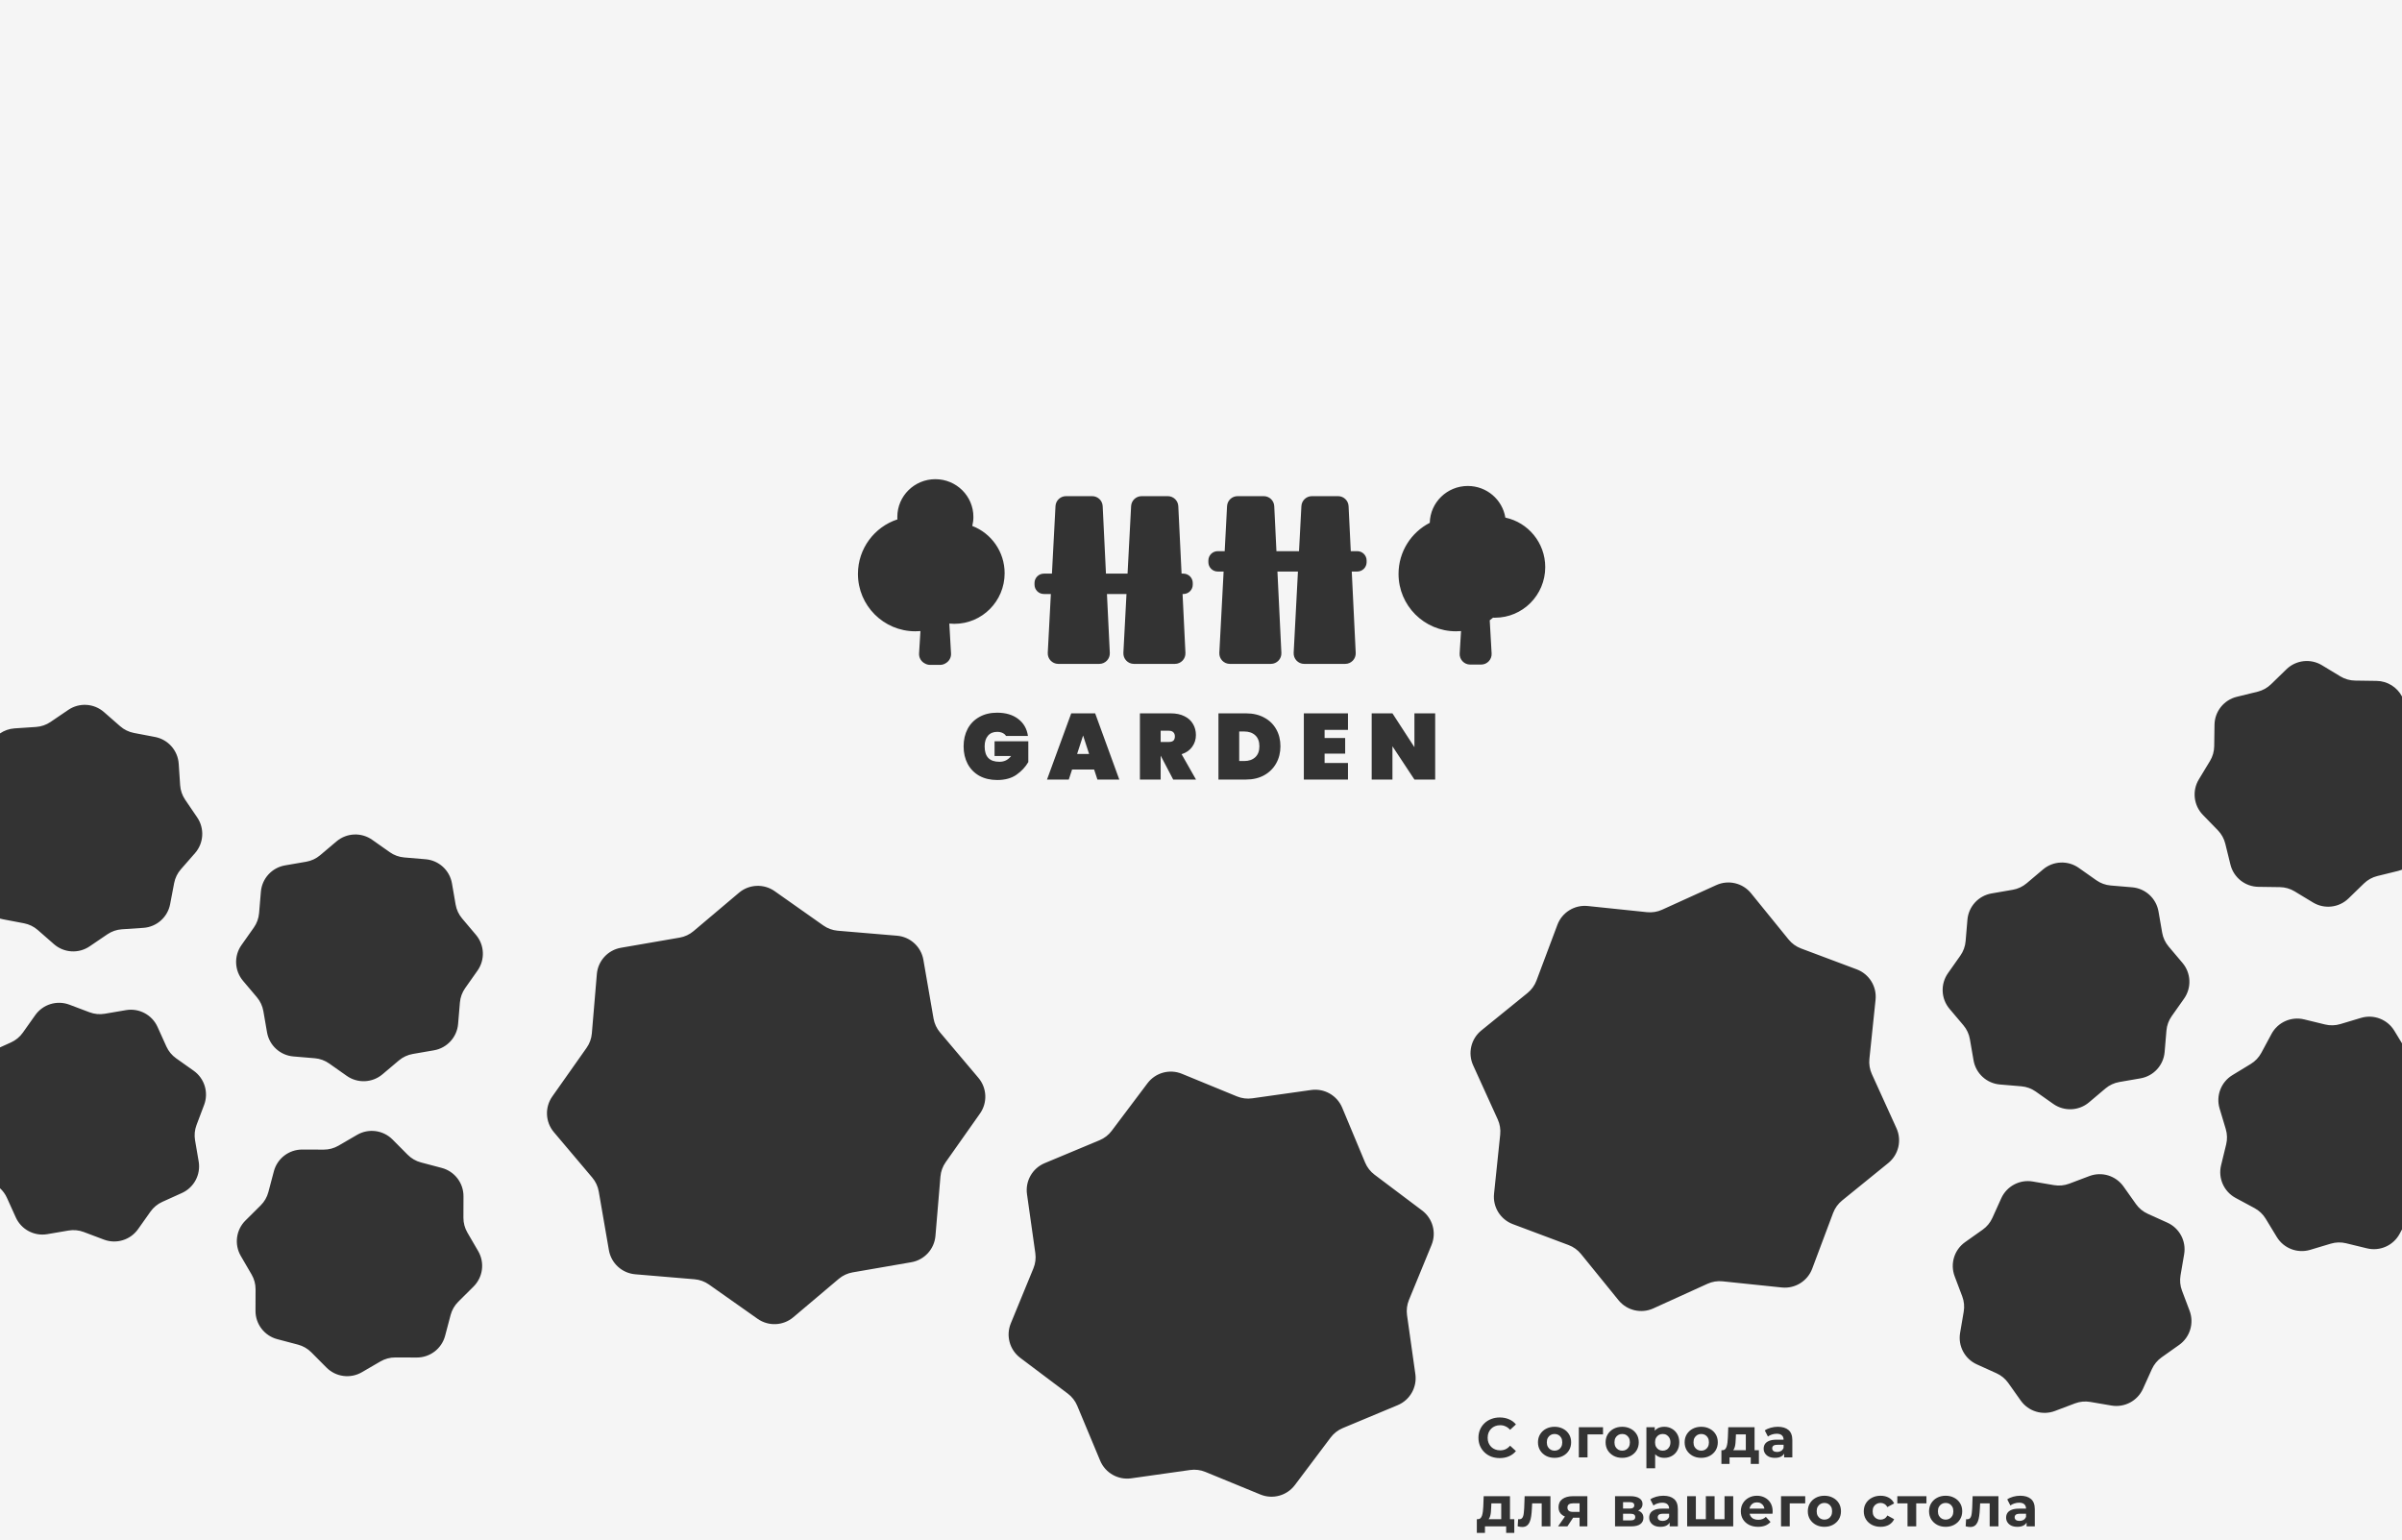 <svg width="2055" height="1318" viewBox="0 0 2055 1318" fill="none" xmlns="http://www.w3.org/2000/svg">
<rect x="0" y="0" width="2055" height="1318" fill="#333333" stroke="none"/>
<path fill-rule="evenodd" clip-rule="evenodd" d="M2055 0H0V627.544C3.603 625.074 7.876 623.53 12.467 623.224L30.828 622C35.262 621.704 39.537 620.232 43.213 617.735L58.435 607.396C67.845 601.003 80.385 601.77 88.945 609.262L102.794 621.379C106.138 624.306 110.202 626.288 114.567 627.121L132.642 630.574C143.816 632.708 152.14 642.117 152.896 653.467L154.12 671.828C154.416 676.262 155.888 680.537 158.384 684.213L168.724 699.435C175.116 708.845 174.349 721.384 166.858 729.945L154.74 743.794C151.814 747.138 149.832 751.202 148.998 755.567L145.546 773.642C143.412 784.816 134.003 793.14 122.653 793.896L104.292 795.12C99.858 795.415 95.583 796.888 91.907 799.384L76.685 809.724C67.275 816.116 54.735 815.349 46.174 807.858L32.326 795.74C28.982 792.814 24.918 790.832 20.553 789.998L2.478 786.546C1.635 786.385 0.808 786.183 0 785.941V896.172L9.414 891.919C13.464 890.089 16.953 887.213 19.521 883.587L30.158 868.571C36.734 859.288 48.748 855.616 59.39 859.634L76.605 866.135C80.762 867.705 85.263 868.138 89.643 867.39L107.783 864.294C118.996 862.38 130.088 868.277 134.772 878.644L142.348 895.414C144.178 899.464 147.054 902.952 150.68 905.521L165.696 916.158C174.979 922.734 178.652 934.747 174.633 945.39L168.132 962.605C166.562 966.762 166.129 971.263 166.877 975.643L169.973 993.783C171.887 1005 165.99 1016.09 155.623 1020.77L138.853 1028.35C134.803 1030.18 131.315 1033.05 128.746 1036.68L118.109 1051.7C111.533 1060.98 99.52 1064.65 88.877 1060.63L71.662 1054.13C67.505 1052.56 63.004 1052.13 58.624 1052.88L40.485 1055.97C29.271 1057.89 18.179 1051.99 13.495 1041.62L5.919 1024.85C4.516 1021.75 2.499 1018.97 0 1016.69V1318H2055V1051.93L2052.98 1055.69C2047.58 1065.71 2036.1 1070.81 2025.05 1068.12L2007.17 1063.77C2002.85 1062.72 1998.33 1062.84 1994.08 1064.11L1976.45 1069.4C1965.55 1072.66 1953.83 1068.16 1947.91 1058.44L1938.35 1042.72C1936.04 1038.92 1932.76 1035.81 1928.85 1033.7L1912.65 1024.98C1902.63 1019.58 1897.52 1008.1 1900.22 997.051L1904.57 979.172C1905.62 974.854 1905.5 970.335 1904.23 966.078L1898.94 948.451C1895.68 937.555 1900.18 925.826 1909.9 919.914L1925.62 910.351C1929.42 908.041 1932.53 904.761 1934.64 900.849L1943.36 884.649C1948.76 874.634 1960.24 869.524 1971.29 872.216L1989.17 876.57C1993.48 877.622 1998 877.503 2002.26 876.227L2019.89 870.943C2030.78 867.677 2042.51 872.179 2048.42 881.898L2055 892.707V744.133C2053.96 744.545 2052.88 744.89 2051.76 745.164L2033.9 749.557C2029.58 750.618 2025.63 752.81 2022.44 755.908L2009.24 768.734C2001.09 776.663 1988.6 778.085 1978.87 772.194L1963.13 762.665C1959.33 760.364 1954.98 759.118 1950.54 759.055L1932.14 758.794C1920.77 758.632 1910.93 750.812 1908.22 739.765L1903.82 721.895C1902.76 717.58 1900.57 713.626 1897.47 710.439L1884.65 697.244C1876.72 689.087 1875.3 676.605 1881.19 666.873L1890.72 651.131C1893.02 647.329 1894.26 642.983 1894.33 638.54L1894.59 620.14C1894.75 608.765 1902.57 598.934 1913.62 596.218L1931.49 591.824C1935.8 590.763 1939.76 588.571 1942.94 585.474L1956.14 572.648C1964.29 564.719 1976.78 563.297 1986.51 569.188L2002.25 578.717C2006.05 581.018 2010.4 582.264 2014.84 582.327L2033.24 582.588C2042.54 582.72 2050.81 587.971 2055 595.918V0ZM857.76 627.16C859.04 627.747 860.027 628.6 860.72 629.72H879.44C878.587 623.587 875.813 618.733 871.12 615.16C866.48 611.587 860.453 609.8 853.04 609.8C847.227 609.8 842.16 611.027 837.84 613.48C833.52 615.88 830.187 619.267 827.84 623.64C825.547 628.013 824.4 633 824.4 638.6C824.4 644.2 825.547 649.187 827.84 653.56C830.187 657.933 833.52 661.347 837.84 663.8C842.213 666.2 847.333 667.4 853.2 667.4C859.813 667.4 865.28 665.907 869.6 662.92C873.92 659.88 877.307 656.253 879.76 652.04V634.28H850.88V646.84H865.04C862.533 650.147 859.227 651.8 855.12 651.8C850.8 651.8 847.6 650.707 845.52 648.52C843.44 646.333 842.4 643.027 842.4 638.6C842.4 634.76 843.333 631.747 845.2 629.56C847.067 627.32 849.707 626.2 853.12 626.2C854.933 626.2 856.48 626.52 857.76 627.16ZM914.396 667L917.196 658.44H936.076L938.876 667H957.596L936.956 610.36H916.476L895.756 667H914.396ZM926.636 629.32L931.756 645.08H921.516L926.636 629.32ZM993.071 646.68L1003.71 667H1023.23L1010.91 645.32C1014.86 644.04 1017.87 641.933 1019.95 639C1022.08 636.067 1023.15 632.707 1023.15 628.92C1023.15 625.4 1022.32 622.253 1020.67 619.48C1019.07 616.653 1016.64 614.44 1013.39 612.84C1010.14 611.187 1006.22 610.36 1001.63 610.36H975.231V667H992.991V646.68H993.071ZM1000.03 634.84H992.991V625.24H1000.03C1001.68 625.24 1002.94 625.667 1003.79 626.52C1004.7 627.373 1005.15 628.547 1005.15 630.04C1005.15 631.693 1004.72 632.92 1003.87 633.72C1003.02 634.467 1001.74 634.84 1000.03 634.84ZM1081.55 613.96C1077.12 611.56 1071.94 610.36 1066.03 610.36H1042.43V667H1066.03C1071.94 667 1077.12 665.773 1081.55 663.32C1086.03 660.813 1089.46 657.4 1091.86 653.08C1094.27 648.76 1095.46 643.907 1095.46 638.52C1095.46 633.08 1094.27 628.227 1091.86 623.96C1089.46 619.693 1086.03 616.36 1081.55 613.96ZM1073.94 647.88C1071.6 650.067 1068.43 651.16 1064.43 651.16H1060.19V625.88H1064.43C1068.43 625.88 1071.6 626.973 1073.94 629.16C1076.29 631.347 1077.46 634.467 1077.46 638.52C1077.46 642.573 1076.29 645.693 1073.94 647.88ZM1133.24 631.48V624.52H1153.24V610.36H1115.48V667H1153.24V652.84H1133.24V644.84H1150.84V631.48H1133.24ZM1210.09 667H1227.85V610.36H1210.09V639.32L1191.29 610.36H1173.53V667H1191.29V638.52L1210.09 667ZM786.301 559.066C786.071 562.789 788.133 566.097 791.238 567.663C792.568 568.445 794.121 568.896 795.79 568.896H804.226C806.117 568.896 807.86 568.316 809.299 567.332C812.055 565.668 813.837 562.572 813.64 559.109L812.184 533.543C813.605 533.686 815.047 533.759 816.506 533.759C840.252 533.759 859.502 514.379 859.502 490.472C859.502 471.999 848.007 456.228 831.825 450.014C832.446 447.526 832.775 444.925 832.775 442.247C832.775 424.438 818.207 410 800.237 410C782.267 410 767.7 424.438 767.7 442.247C767.7 442.969 767.724 443.686 767.771 444.396C748.161 450.834 734 469.29 734 491.053C734 518.169 755.981 540.15 783.097 540.15C784.574 540.15 786.036 540.085 787.48 539.957L786.301 559.066ZM1245.6 540.15C1247.07 540.15 1248.53 540.085 1249.98 539.957L1248.8 559.066C1248.48 564.245 1252.59 568.621 1257.78 568.621H1267.15C1272.32 568.621 1276.43 564.272 1276.14 559.109L1274.52 530.728C1275.49 530.019 1276.44 529.275 1277.35 528.498C1277.65 528.51 1277.94 528.518 1278.24 528.523C1278.49 528.527 1278.75 528.53 1279 528.53C1302.75 528.53 1322 509.15 1322 485.243C1322 464.401 1307.37 447 1287.88 442.881C1285.39 427.532 1271.96 415.81 1255.76 415.81C1238.04 415.81 1223.62 429.858 1223.23 447.333C1207.36 455.467 1196.5 471.992 1196.5 491.053C1196.5 518.169 1218.48 540.15 1245.6 540.15ZM967.705 433.053C967.957 428.273 971.906 424.526 976.693 424.526H999.09C1003.89 424.526 1007.85 428.294 1008.08 433.089L1010.88 490.813H1012.45C1016.86 490.813 1020.45 494.394 1020.45 498.813V500.244C1020.45 504.662 1016.86 508.244 1012.45 508.244H1011.73L1014.18 558.603C1014.43 563.739 1010.33 568.04 1005.19 568.04H970.087C964.93 568.04 960.828 563.716 961.099 558.567L963.748 508.244H947.037L949.483 558.603C949.733 563.739 945.636 568.04 940.494 568.04H905.392C900.236 568.04 896.134 563.716 896.405 558.567L899.053 508.244H893.067C888.649 508.244 885.067 504.662 885.067 500.244V498.813C885.067 494.394 888.649 490.813 893.067 490.813H899.971L903.011 433.053C903.262 428.273 907.211 424.526 911.998 424.526H934.396C939.197 424.526 943.152 428.294 943.385 433.089L946.19 490.813H964.665L967.705 433.053ZM1122.38 424.526C1117.59 424.526 1113.64 428.273 1113.39 433.053L1111.36 471.589H1092.04L1090.17 433.089C1089.94 428.294 1085.98 424.526 1081.18 424.526H1058.78C1053.99 424.526 1050.05 428.273 1049.79 433.053L1047.77 471.589H1041.81C1037.39 471.589 1033.81 475.171 1033.81 479.589V481.02C1033.81 485.438 1037.39 489.02 1041.81 489.02H1046.85L1043.19 558.567C1042.92 563.716 1047.02 568.04 1052.18 568.04H1087.28C1092.42 568.04 1096.52 563.739 1096.27 558.603L1092.89 489.02H1110.44L1106.78 558.567C1106.51 563.716 1110.61 568.04 1115.77 568.04H1150.87C1156.02 568.04 1160.11 563.739 1159.86 558.603L1156.48 489.02H1161.19C1165.61 489.02 1169.19 485.438 1169.19 481.02V479.589C1169.19 475.171 1165.61 471.589 1161.19 471.589H1155.64L1153.76 433.089C1153.53 428.294 1149.58 424.526 1144.78 424.526H1122.38ZM1824.13 759.198C1835.47 760.153 1844.73 768.64 1846.67 779.849L1849.81 797.982C1850.56 802.36 1852.47 806.458 1855.34 809.853L1867.22 823.911C1874.56 832.601 1875.1 845.152 1868.55 854.449L1857.95 869.488C1855.39 873.12 1853.84 877.369 1853.47 881.797L1851.92 900.133C1850.97 911.469 1842.48 920.731 1831.27 922.67L1813.14 925.806C1808.76 926.564 1804.66 928.475 1801.27 931.342L1787.21 943.216C1778.52 950.557 1765.97 951.105 1756.67 944.55L1741.63 933.946C1738 931.385 1733.75 929.839 1729.32 929.466L1710.99 927.922C1699.65 926.967 1690.39 918.48 1688.45 907.271L1685.31 889.138C1684.56 884.76 1682.65 880.662 1679.78 877.267L1667.9 863.209C1660.56 854.519 1660.02 841.968 1666.57 832.671L1677.17 817.632C1679.73 814 1681.28 809.751 1681.65 805.323L1683.2 786.986C1684.15 775.651 1692.64 766.389 1703.85 764.45L1721.98 761.314C1726.36 760.556 1730.46 758.645 1733.85 755.778L1747.91 743.904C1756.6 736.563 1769.15 736.015 1778.45 742.57L1793.49 753.174C1797.12 755.735 1801.37 757.281 1805.8 757.654L1824.13 759.198ZM1868.62 1073.13C1870.53 1061.91 1864.63 1050.82 1854.27 1046.14L1837.5 1038.56C1833.45 1036.73 1829.96 1033.86 1827.39 1030.23L1816.75 1015.21C1810.18 1005.93 1798.16 1002.26 1787.52 1006.28L1770.3 1012.78C1766.15 1014.35 1761.65 1014.78 1757.27 1014.03L1739.13 1010.94C1727.91 1009.02 1716.82 1014.92 1712.14 1025.29L1704.56 1042.06C1702.73 1046.11 1699.86 1049.6 1696.23 1052.16L1681.21 1062.8C1671.93 1069.38 1668.26 1081.39 1672.28 1092.03L1678.78 1109.25C1680.35 1113.4 1680.78 1117.91 1680.03 1122.29L1676.94 1140.43C1675.02 1151.64 1680.92 1162.73 1691.29 1167.41L1708.06 1174.99C1712.11 1176.82 1715.6 1179.7 1718.16 1183.32L1728.8 1198.34C1735.38 1207.62 1747.39 1211.29 1758.03 1207.28L1775.25 1200.77C1779.4 1199.2 1783.91 1198.77 1788.29 1199.52L1806.43 1202.62C1817.64 1204.53 1828.73 1198.63 1833.41 1188.27L1840.99 1171.5C1842.82 1167.45 1845.7 1163.96 1849.32 1161.39L1864.34 1150.75C1873.62 1144.18 1877.29 1132.16 1873.28 1121.52L1866.77 1104.3C1865.2 1100.15 1864.77 1095.65 1865.52 1091.27L1868.62 1073.13ZM789.997 821.271C788.058 810.062 778.796 801.575 767.46 800.62L716.709 796.347C712.281 795.974 708.032 794.428 704.4 791.867L662.775 762.518C653.478 755.963 640.927 756.511 632.237 763.851L593.328 796.716C589.934 799.584 585.836 801.495 581.457 802.252L531.271 810.932C520.062 812.871 511.575 822.133 510.62 833.469L506.347 884.221C505.974 888.649 504.428 892.897 501.867 896.529L472.518 938.154C465.963 947.451 466.511 960.002 473.851 968.692L506.716 1007.6C509.584 1011 511.495 1015.09 512.252 1019.47L520.932 1069.66C522.871 1080.87 532.133 1089.35 543.469 1090.31L594.221 1094.58C598.649 1094.96 602.897 1096.5 606.529 1099.06L648.154 1128.41C657.451 1134.97 670.002 1134.42 678.692 1127.08L717.601 1094.21C720.996 1091.35 725.093 1089.43 729.472 1088.68L779.658 1080C790.868 1078.06 799.355 1068.8 800.309 1057.46L804.582 1006.71C804.955 1002.28 806.502 998.032 809.062 994.4L838.411 952.775C844.967 943.478 844.419 930.927 837.078 922.237L804.213 883.329C801.345 879.934 799.435 875.836 798.677 871.457L789.997 821.271ZM1216.66 1035.72C1225.75 1042.56 1229.07 1054.67 1224.75 1065.19L1205.4 1112.3C1203.71 1116.41 1203.15 1120.9 1203.77 1125.3L1210.89 1175.73C1212.48 1186.99 1206.27 1197.91 1195.77 1202.3L1148.77 1221.92C1144.67 1223.64 1141.1 1226.41 1138.43 1229.96L1107.81 1270.66C1100.97 1279.75 1088.86 1283.07 1078.33 1278.75L1031.22 1259.4C1027.11 1257.71 1022.63 1257.15 1018.23 1257.77L967.795 1264.89C956.531 1266.48 945.613 1260.27 941.229 1249.77L921.602 1202.77C919.89 1198.67 917.115 1195.1 913.564 1192.43L872.867 1161.81C863.777 1154.97 860.451 1142.86 864.774 1132.33L884.128 1085.22C885.816 1081.11 886.379 1076.63 885.757 1072.23L878.633 1021.8C877.042 1010.53 883.256 999.613 893.753 995.229L940.751 975.602C944.851 973.89 948.421 971.115 951.093 967.564L981.716 926.867C988.555 917.777 1000.67 914.451 1011.19 918.774L1058.3 938.128C1062.41 939.816 1066.9 940.379 1071.3 939.757L1121.73 932.633C1132.99 931.042 1143.91 937.256 1148.3 947.753L1167.92 994.751C1169.64 998.851 1172.41 1002.42 1175.96 1005.09L1216.66 1035.72ZM1588.52 829.412C1599.17 833.408 1605.78 844.091 1604.61 855.406L1599.34 906.063C1598.88 910.483 1599.6 914.946 1601.44 918.992L1622.51 965.362C1627.21 975.719 1624.33 987.947 1615.5 995.115L1575.95 1027.21C1572.5 1030.01 1569.86 1033.68 1568.3 1037.84L1550.41 1085.52C1546.41 1096.17 1535.73 1102.78 1524.41 1101.61L1473.75 1096.34C1469.33 1095.88 1464.87 1096.6 1460.83 1098.44L1414.46 1119.51C1404.1 1124.21 1391.87 1121.33 1384.7 1112.5L1352.61 1072.95C1349.81 1069.5 1346.14 1066.86 1341.98 1065.3L1294.3 1047.41C1283.64 1043.41 1277.03 1032.73 1278.21 1021.41L1283.48 970.755C1283.94 966.335 1283.22 961.872 1281.38 957.826L1260.31 911.456C1255.61 901.099 1258.49 888.871 1267.32 881.703L1306.87 849.61C1310.32 846.81 1312.96 843.141 1314.52 838.98L1332.41 791.295C1336.41 780.644 1347.09 774.034 1358.41 775.212L1409.06 780.483C1413.48 780.943 1417.95 780.216 1421.99 778.378L1468.36 757.311C1478.72 752.605 1490.95 755.486 1498.11 764.319L1530.21 803.866C1533.01 807.317 1536.68 809.959 1540.84 811.52L1588.52 829.412ZM396.531 1023.55C396.569 1012.18 388.921 1002.21 377.923 999.304L360.133 994.599C355.837 993.463 351.921 991.202 348.79 988.05L335.82 974.995C327.802 966.925 315.347 965.285 305.514 971.005L289.608 980.258C285.767 982.493 281.4 983.663 276.956 983.648L258.554 983.588C247.179 983.551 237.212 991.199 234.304 1002.2L229.599 1019.99C228.463 1024.28 226.202 1028.2 223.05 1031.33L209.995 1044.3C201.925 1052.32 200.285 1064.77 206.005 1074.61L215.258 1090.51C217.493 1094.35 218.663 1098.72 218.648 1103.16L218.588 1121.57C218.551 1132.94 226.199 1142.91 237.197 1145.82L254.987 1150.52C259.283 1151.66 263.198 1153.92 266.33 1157.07L279.3 1170.12C287.317 1178.19 299.772 1179.83 309.606 1174.11L325.512 1164.86C329.353 1162.63 333.72 1161.46 338.164 1161.47L356.566 1161.53C367.941 1161.57 377.908 1153.92 380.816 1142.92L385.521 1125.13C386.657 1120.84 388.918 1116.92 392.07 1113.79L405.125 1100.82C413.195 1092.8 414.834 1080.35 409.114 1070.51L399.862 1054.61C397.627 1050.77 396.457 1046.4 396.471 1041.96L396.531 1023.55ZM364.133 735.198C375.469 736.153 384.731 744.64 386.67 755.849L389.806 773.982C390.564 778.36 392.475 782.458 395.342 785.853L407.216 799.911C414.557 808.601 415.105 821.152 408.55 830.449L397.946 845.488C395.385 849.12 393.839 853.369 393.466 857.797L391.922 876.133C390.967 887.469 382.48 896.731 371.271 898.67L353.138 901.806C348.76 902.564 344.662 904.475 341.267 907.342L327.209 919.216C318.519 926.557 305.968 927.105 296.671 920.55L281.632 909.946C278 907.385 273.751 905.839 269.323 905.466L250.986 903.922C239.651 902.967 230.389 894.48 228.45 883.271L225.314 865.138C224.556 860.76 222.645 856.662 219.778 853.267L207.904 839.209C200.563 830.519 200.015 817.968 206.57 808.671L217.174 793.632C219.735 790 221.281 785.751 221.654 781.323L223.198 762.986C224.153 751.651 232.64 742.389 243.849 740.45L261.982 737.314C266.36 736.556 270.458 734.645 273.853 731.778L287.911 719.904C296.601 712.563 309.152 712.015 318.449 718.57L333.488 729.174C337.12 731.735 341.369 733.281 345.797 733.654L364.133 735.198ZM1275.82 1246.33C1278.06 1247.16 1280.47 1247.58 1283.06 1247.58C1286.01 1247.58 1288.65 1247.06 1290.98 1246.04C1293.35 1245.02 1295.34 1243.53 1296.94 1241.58L1291.94 1236.97C1290.79 1238.31 1289.51 1239.32 1288.1 1239.99C1286.7 1240.63 1285.16 1240.95 1283.5 1240.95C1281.93 1240.95 1280.49 1240.7 1279.18 1240.18C1277.86 1239.67 1276.73 1238.94 1275.77 1237.98C1274.81 1237.02 1274.06 1235.88 1273.51 1234.57C1273 1233.26 1272.74 1231.8 1272.74 1230.2C1272.74 1228.6 1273 1227.14 1273.51 1225.83C1274.06 1224.52 1274.81 1223.38 1275.77 1222.42C1276.73 1221.46 1277.86 1220.73 1279.18 1220.22C1280.49 1219.7 1281.93 1219.45 1283.5 1219.45C1285.16 1219.45 1286.7 1219.78 1288.1 1220.46C1289.51 1221.1 1290.79 1222.07 1291.94 1223.38L1296.94 1218.78C1295.34 1216.82 1293.35 1215.35 1290.98 1214.36C1288.65 1213.34 1286.02 1212.82 1283.11 1212.82C1280.49 1212.82 1278.07 1213.26 1275.86 1214.12C1273.66 1214.95 1271.72 1216.15 1270.06 1217.72C1268.42 1219.29 1267.14 1221.13 1266.22 1223.24C1265.32 1225.35 1264.87 1227.67 1264.87 1230.2C1264.87 1232.73 1265.32 1235.05 1266.22 1237.16C1267.14 1239.27 1268.42 1241.11 1270.06 1242.68C1271.69 1244.25 1273.61 1245.46 1275.82 1246.33ZM1322.65 1245.66C1324.8 1246.81 1327.25 1247.38 1330 1247.38C1332.72 1247.38 1335.15 1246.81 1337.29 1245.66C1339.44 1244.5 1341.12 1242.94 1342.33 1240.95C1343.55 1238.94 1344.16 1236.65 1344.16 1234.09C1344.16 1231.46 1343.55 1229.16 1342.33 1227.18C1341.12 1225.19 1339.44 1223.64 1337.29 1222.52C1335.15 1221.37 1332.72 1220.79 1330 1220.79C1327.25 1220.79 1324.8 1221.37 1322.65 1222.52C1320.54 1223.64 1318.86 1225.21 1317.61 1227.22C1316.4 1229.21 1315.79 1231.5 1315.79 1234.09C1315.79 1236.65 1316.4 1238.94 1317.61 1240.95C1318.86 1242.94 1320.54 1244.5 1322.65 1245.66ZM1333.36 1240.38C1332.37 1240.95 1331.25 1241.24 1330 1241.24C1328.75 1241.24 1327.63 1240.95 1326.64 1240.38C1325.65 1239.8 1324.85 1238.98 1324.24 1237.93C1323.66 1236.84 1323.37 1235.56 1323.37 1234.09C1323.37 1232.58 1323.66 1231.3 1324.24 1230.25C1324.85 1229.19 1325.65 1228.38 1326.64 1227.8C1327.63 1227.22 1328.75 1226.94 1330 1226.94C1331.25 1226.94 1332.37 1227.22 1333.36 1227.8C1334.35 1228.38 1335.13 1229.19 1335.71 1230.25C1336.29 1231.3 1336.57 1232.58 1336.57 1234.09C1336.57 1235.56 1336.29 1236.84 1335.71 1237.93C1335.13 1238.98 1334.35 1239.8 1333.36 1240.38ZM1371.44 1221.18H1350.75V1247H1358.19V1227.32H1371.44V1221.18ZM1380.52 1245.66C1382.66 1246.81 1385.11 1247.38 1387.86 1247.38C1390.58 1247.38 1393.01 1246.81 1395.16 1245.66C1397.3 1244.5 1398.98 1242.94 1400.2 1240.95C1401.41 1238.94 1402.02 1236.65 1402.02 1234.09C1402.02 1231.46 1401.41 1229.16 1400.2 1227.18C1398.98 1225.19 1397.3 1223.64 1395.16 1222.52C1393.01 1221.37 1390.58 1220.79 1387.86 1220.79C1385.11 1220.79 1382.66 1221.37 1380.52 1222.52C1378.41 1223.64 1376.73 1225.21 1375.48 1227.22C1374.26 1229.21 1373.65 1231.5 1373.65 1234.09C1373.65 1236.65 1374.26 1238.94 1375.48 1240.95C1376.73 1242.94 1378.41 1244.5 1380.52 1245.66ZM1391.22 1240.38C1390.23 1240.95 1389.11 1241.24 1387.86 1241.24C1386.61 1241.24 1385.49 1240.95 1384.5 1240.38C1383.51 1239.8 1382.71 1238.98 1382.1 1237.93C1381.53 1236.84 1381.24 1235.56 1381.24 1234.09C1381.24 1232.58 1381.53 1231.3 1382.1 1230.25C1382.71 1229.19 1383.51 1228.38 1384.5 1227.8C1385.49 1227.22 1386.61 1226.94 1387.86 1226.94C1389.11 1226.94 1390.23 1227.22 1391.22 1227.8C1392.21 1228.38 1393 1229.19 1393.57 1230.25C1394.15 1231.3 1394.44 1232.58 1394.44 1234.09C1394.44 1235.56 1394.15 1236.84 1393.57 1237.93C1393 1238.98 1392.21 1239.8 1391.22 1240.38ZM1418.12 1245.94C1419.75 1246.9 1421.65 1247.38 1423.83 1247.38C1426.26 1247.38 1428.44 1246.84 1430.36 1245.75C1432.31 1244.66 1433.84 1243.13 1434.96 1241.14C1436.12 1239.16 1436.69 1236.81 1436.69 1234.09C1436.69 1231.4 1436.12 1229.06 1434.96 1227.08C1433.84 1225.1 1432.31 1223.56 1430.36 1222.47C1428.44 1221.35 1426.26 1220.79 1423.83 1220.79C1421.56 1220.79 1419.6 1221.27 1417.97 1222.23C1417.11 1222.74 1416.36 1223.38 1415.72 1224.16V1221.18H1408.56V1256.31H1416.05V1244.27C1416.66 1244.93 1417.35 1245.49 1418.12 1245.94ZM1425.84 1240.38C1424.88 1240.95 1423.78 1241.24 1422.53 1241.24C1421.28 1241.24 1420.16 1240.95 1419.17 1240.38C1418.18 1239.8 1417.4 1238.98 1416.82 1237.93C1416.24 1236.84 1415.96 1235.56 1415.96 1234.09C1415.96 1232.58 1416.24 1231.3 1416.82 1230.25C1417.4 1229.19 1418.18 1228.38 1419.17 1227.8C1420.16 1227.22 1421.28 1226.94 1422.53 1226.94C1423.78 1226.94 1424.88 1227.22 1425.84 1227.8C1426.84 1228.38 1427.62 1229.19 1428.2 1230.25C1428.8 1231.3 1429.11 1232.58 1429.11 1234.09C1429.11 1235.56 1428.8 1236.84 1428.2 1237.93C1427.62 1238.98 1426.84 1239.8 1425.84 1240.38ZM1448.13 1245.66C1450.28 1246.81 1452.72 1247.38 1455.48 1247.38C1458.2 1247.38 1460.63 1246.81 1462.77 1245.66C1464.92 1244.5 1466.6 1242.94 1467.81 1240.95C1469.03 1238.94 1469.64 1236.65 1469.64 1234.09C1469.64 1231.46 1469.03 1229.16 1467.81 1227.18C1466.6 1225.19 1464.92 1223.64 1462.77 1222.52C1460.63 1221.37 1458.2 1220.79 1455.48 1220.79C1452.72 1220.79 1450.28 1221.37 1448.13 1222.52C1446.02 1223.64 1444.34 1225.21 1443.09 1227.22C1441.88 1229.21 1441.27 1231.5 1441.27 1234.09C1441.27 1236.65 1441.88 1238.94 1443.09 1240.95C1444.34 1242.94 1446.02 1244.5 1448.13 1245.66ZM1458.84 1240.38C1457.84 1240.95 1456.72 1241.24 1455.48 1241.24C1454.23 1241.24 1453.11 1240.95 1452.12 1240.38C1451.12 1239.8 1450.32 1238.98 1449.72 1237.93C1449.14 1236.84 1448.85 1235.56 1448.85 1234.09C1448.85 1232.58 1449.14 1231.3 1449.72 1230.25C1450.32 1229.19 1451.12 1228.38 1452.12 1227.8C1453.11 1227.22 1454.23 1226.94 1455.48 1226.94C1456.72 1226.94 1457.84 1227.22 1458.84 1227.8C1459.83 1228.38 1460.61 1229.19 1461.19 1230.25C1461.76 1231.3 1462.05 1232.58 1462.05 1234.09C1462.05 1235.56 1461.76 1236.84 1461.19 1237.93C1460.61 1238.98 1459.83 1239.8 1458.84 1240.38ZM1501.1 1240.86H1504.8V1252.57H1497.84V1247H1479.69V1252.57H1472.73V1240.86H1473.6C1474.52 1240.86 1475.28 1240.58 1475.85 1240.04C1476.43 1239.46 1476.88 1238.68 1477.2 1237.69C1477.52 1236.66 1477.76 1235.51 1477.92 1234.23C1478.08 1232.92 1478.19 1231.54 1478.25 1230.1L1478.59 1221.18H1501.1V1240.86ZM1493.61 1240.86V1227.32H1485.16L1485.02 1230.63C1484.96 1232.01 1484.88 1233.32 1484.78 1234.57C1484.68 1235.82 1484.49 1236.95 1484.2 1237.98C1483.95 1238.97 1483.56 1239.82 1483.05 1240.52C1482.96 1240.64 1482.87 1240.75 1482.76 1240.86H1493.61ZM1526.4 1243.79V1247H1533.41V1232.26C1533.41 1228.33 1532.32 1225.43 1530.15 1223.58C1527.97 1221.72 1524.92 1220.79 1520.98 1220.79C1518.93 1220.79 1516.92 1221.06 1514.93 1221.61C1512.95 1222.15 1511.25 1222.92 1509.84 1223.91L1512.53 1229.14C1513.46 1228.41 1514.58 1227.83 1515.89 1227.42C1517.24 1226.97 1518.6 1226.74 1519.97 1226.74C1521.99 1226.74 1523.48 1227.19 1524.44 1228.09C1525.43 1228.98 1525.92 1230.23 1525.92 1231.83H1519.97C1517.35 1231.83 1515.22 1232.17 1513.59 1232.84C1511.96 1233.48 1510.76 1234.38 1509.99 1235.53C1509.25 1236.68 1508.88 1238.02 1508.88 1239.56C1508.88 1241.03 1509.27 1242.36 1510.04 1243.54C1510.8 1244.73 1511.91 1245.67 1513.35 1246.38C1514.79 1247.05 1516.52 1247.38 1518.53 1247.38C1520.8 1247.38 1522.66 1246.95 1524.1 1246.09C1525.07 1245.5 1525.84 1244.74 1526.4 1243.79ZM1525.92 1238.84V1236.2H1520.79C1519.03 1236.2 1517.81 1236.49 1517.14 1237.06C1516.5 1237.64 1516.18 1238.36 1516.18 1239.22C1516.18 1240.18 1516.55 1240.95 1517.28 1241.53C1518.05 1242.07 1519.09 1242.34 1520.4 1242.34C1521.65 1242.34 1522.77 1242.06 1523.76 1241.48C1524.76 1240.87 1525.48 1239.99 1525.92 1238.84ZM1291.85 1299.86H1295.54V1311.57H1288.58V1306H1270.44V1311.57H1263.48V1299.86H1264.34C1265.27 1299.86 1266.02 1299.58 1266.6 1299.04C1267.18 1298.46 1267.62 1297.68 1267.94 1296.69C1268.26 1295.66 1268.5 1294.51 1268.66 1293.23C1268.82 1291.92 1268.94 1290.54 1269 1289.1L1269.34 1280.18H1291.85V1299.86ZM1284.36 1299.86V1286.32H1275.91L1275.77 1289.63C1275.7 1291.01 1275.62 1292.32 1275.53 1293.57C1275.43 1294.82 1275.24 1295.95 1274.95 1296.98C1274.7 1297.97 1274.31 1298.82 1273.8 1299.52C1273.71 1299.64 1273.61 1299.75 1273.51 1299.86H1284.36ZM1298.82 1299.81L1298.43 1305.95C1299.17 1306.14 1299.86 1306.29 1300.5 1306.38C1301.14 1306.48 1301.74 1306.53 1302.32 1306.53C1303.92 1306.53 1305.23 1306.16 1306.26 1305.42C1307.28 1304.66 1308.1 1303.58 1308.7 1302.21C1309.31 1300.8 1309.74 1299.14 1310 1297.22C1310.29 1295.3 1310.48 1293.18 1310.58 1290.88L1310.81 1286.32H1318.98V1306H1326.46V1280.18H1304.38L1304 1290.54C1303.94 1291.76 1303.84 1292.93 1303.71 1294.05C1303.62 1295.17 1303.44 1296.18 1303.18 1297.07C1302.93 1297.94 1302.54 1298.62 1302.03 1299.14C1301.52 1299.65 1300.82 1299.9 1299.92 1299.9H1299.39L1298.82 1299.81ZM1351.38 1298.61V1306H1358.05V1280.18H1345.71C1341.94 1280.18 1338.93 1280.99 1336.69 1282.62C1334.48 1284.26 1333.38 1286.61 1333.38 1289.68C1333.38 1292.56 1334.43 1294.77 1336.55 1296.3C1337.24 1296.81 1338.01 1297.23 1338.88 1297.57L1332.99 1306H1340.96L1345.86 1298.61H1351.38ZM1351.38 1293.62V1286.27H1345.86C1344.32 1286.27 1343.12 1286.56 1342.26 1287.14C1341.43 1287.71 1341.01 1288.64 1341.01 1289.92C1341.01 1292.38 1342.59 1293.62 1345.76 1293.62H1351.38ZM1381.72 1280.18V1306H1395.5C1399.05 1306 1401.69 1305.34 1403.42 1304.03C1405.14 1302.72 1406.01 1300.93 1406.01 1298.66C1406.01 1296.45 1405.22 1294.77 1403.66 1293.62C1403.05 1293.16 1402.32 1292.8 1401.47 1292.52C1401.89 1292.32 1402.28 1292.1 1402.65 1291.84C1404.38 1290.62 1405.24 1288.96 1405.24 1286.85C1405.24 1284.74 1404.33 1283.1 1402.5 1281.95C1400.68 1280.77 1398.15 1280.18 1394.92 1280.18H1381.72ZM1394.87 1300.91H1388.58V1295.2H1395.02C1396.39 1295.2 1397.4 1295.44 1398.04 1295.92C1398.68 1296.37 1399 1297.09 1399 1298.08C1399 1299.04 1398.65 1299.76 1397.94 1300.24C1397.27 1300.69 1396.25 1300.91 1394.87 1300.91ZM1394.25 1290.78H1388.58V1285.26H1394.25C1395.56 1285.26 1396.54 1285.49 1397.18 1285.94C1397.85 1286.38 1398.18 1287.07 1398.18 1288C1398.18 1288.9 1397.85 1289.58 1397.18 1290.06C1396.54 1290.54 1395.56 1290.78 1394.25 1290.78ZM1428.47 1302.79V1306H1435.48V1291.26C1435.48 1287.33 1434.39 1284.43 1432.22 1282.58C1430.04 1280.72 1426.99 1279.79 1423.05 1279.79C1421 1279.79 1418.99 1280.06 1417 1280.61C1415.02 1281.15 1413.32 1281.92 1411.91 1282.91L1414.6 1288.14C1415.53 1287.41 1416.65 1286.83 1417.96 1286.42C1419.31 1285.97 1420.67 1285.74 1422.04 1285.74C1424.06 1285.74 1425.55 1286.19 1426.51 1287.09C1427.5 1287.98 1427.99 1289.23 1427.99 1290.83H1422.04C1419.42 1290.83 1417.29 1291.17 1415.66 1291.84C1414.03 1292.48 1412.83 1293.38 1412.06 1294.53C1411.32 1295.68 1410.95 1297.02 1410.95 1298.56C1410.95 1300.03 1411.34 1301.36 1412.11 1302.54C1412.87 1303.73 1413.98 1304.67 1415.42 1305.38C1416.86 1306.05 1418.59 1306.38 1420.6 1306.38C1422.87 1306.38 1424.73 1305.95 1426.17 1305.09C1427.14 1304.5 1427.91 1303.74 1428.47 1302.79ZM1427.99 1297.84V1295.2H1422.86C1421.1 1295.2 1419.88 1295.49 1419.21 1296.06C1418.57 1296.64 1418.25 1297.36 1418.25 1298.22C1418.25 1299.18 1418.62 1299.95 1419.35 1300.53C1420.12 1301.07 1421.16 1301.34 1422.47 1301.34C1423.72 1301.34 1424.84 1301.06 1425.83 1300.48C1426.83 1299.87 1427.55 1298.99 1427.99 1297.84ZM1459.41 1299.86V1280.18H1466.9V1299.86H1475.4V1280.18H1482.84V1306H1443.43V1280.18H1450.87V1299.86H1459.41ZM1496.31 1304.66C1498.55 1305.81 1501.14 1306.38 1504.09 1306.38C1506.42 1306.38 1508.49 1306.03 1510.28 1305.33C1512.07 1304.59 1513.56 1303.55 1514.74 1302.21L1510.76 1297.89C1509.89 1298.72 1508.93 1299.34 1507.88 1299.76C1506.85 1300.18 1505.65 1300.38 1504.28 1300.38C1502.74 1300.38 1501.4 1300.11 1500.25 1299.57C1499.13 1298.99 1498.25 1298.18 1497.61 1297.12C1497.27 1296.53 1497.03 1295.89 1496.88 1295.2H1516.42C1516.45 1294.88 1516.49 1294.54 1516.52 1294.19C1516.53 1294.01 1516.54 1293.84 1516.55 1293.68C1516.56 1293.5 1516.57 1293.34 1516.57 1293.18C1516.57 1290.4 1515.97 1288.02 1514.79 1286.03C1513.61 1284.02 1511.99 1282.48 1509.94 1281.42C1507.93 1280.34 1505.65 1279.79 1503.13 1279.79C1500.5 1279.79 1498.15 1280.37 1496.07 1281.52C1493.99 1282.64 1492.34 1284.21 1491.13 1286.22C1489.94 1288.21 1489.35 1290.5 1489.35 1293.09C1489.35 1295.65 1489.96 1297.94 1491.17 1299.95C1492.39 1301.94 1494.1 1303.5 1496.31 1304.66ZM1496.8 1290.83C1496.92 1290.03 1497.16 1289.31 1497.51 1288.67C1498.05 1287.65 1498.81 1286.86 1499.77 1286.32C1500.76 1285.74 1501.89 1285.46 1503.17 1285.46C1504.45 1285.46 1505.57 1285.74 1506.53 1286.32C1507.49 1286.86 1508.25 1287.63 1508.79 1288.62C1509.15 1289.28 1509.39 1290.02 1509.51 1290.83H1496.8ZM1544.43 1280.18H1523.74V1306H1531.18V1286.32H1544.43V1280.18ZM1553.52 1304.66C1555.66 1305.81 1558.11 1306.38 1560.86 1306.38C1563.58 1306.38 1566.01 1305.81 1568.16 1304.66C1570.3 1303.5 1571.98 1301.94 1573.2 1299.95C1574.41 1297.94 1575.02 1295.65 1575.02 1293.09C1575.02 1290.46 1574.41 1288.16 1573.2 1286.18C1571.98 1284.19 1570.3 1282.64 1568.16 1281.52C1566.01 1280.37 1563.58 1279.79 1560.86 1279.79C1558.11 1279.79 1555.66 1280.37 1553.52 1281.52C1551.4 1282.64 1549.72 1284.21 1548.48 1286.22C1547.26 1288.21 1546.65 1290.5 1546.65 1293.09C1546.65 1295.65 1547.26 1297.94 1548.48 1299.95C1549.72 1301.94 1551.4 1303.5 1553.52 1304.66ZM1564.22 1299.38C1563.23 1299.95 1562.11 1300.24 1560.86 1300.24C1559.61 1300.24 1558.49 1299.95 1557.5 1299.38C1556.51 1298.8 1555.71 1297.98 1555.1 1296.93C1554.52 1295.84 1554.24 1294.56 1554.24 1293.09C1554.24 1291.58 1554.52 1290.3 1555.1 1289.25C1555.71 1288.19 1556.51 1287.38 1557.5 1286.8C1558.49 1286.22 1559.61 1285.94 1560.86 1285.94C1562.11 1285.94 1563.23 1286.22 1564.22 1286.8C1565.21 1287.38 1566 1288.19 1566.57 1289.25C1567.15 1290.3 1567.44 1291.58 1567.44 1293.09C1567.44 1294.56 1567.15 1295.84 1566.57 1296.93C1566 1297.98 1565.21 1298.8 1564.22 1299.38ZM1601.49 1304.7C1603.67 1305.82 1606.15 1306.38 1608.93 1306.38C1611.65 1306.38 1614.02 1305.82 1616.04 1304.7C1618.05 1303.55 1619.54 1301.94 1620.5 1299.86L1614.69 1296.69C1614.02 1297.94 1613.17 1298.85 1612.15 1299.42C1611.16 1299.97 1610.07 1300.24 1608.88 1300.24C1607.6 1300.24 1606.45 1299.95 1605.43 1299.38C1604.4 1298.8 1603.59 1297.98 1602.98 1296.93C1602.4 1295.87 1602.12 1294.59 1602.12 1293.09C1602.12 1291.58 1602.4 1290.3 1602.98 1289.25C1603.59 1288.19 1604.4 1287.38 1605.43 1286.8C1606.45 1286.22 1607.6 1285.94 1608.88 1285.94C1610.07 1285.94 1611.16 1286.22 1612.15 1286.8C1613.17 1287.38 1614.02 1288.27 1614.69 1289.49L1620.5 1286.37C1619.54 1284.26 1618.05 1282.64 1616.04 1281.52C1614.02 1280.37 1611.65 1279.79 1608.93 1279.79C1606.15 1279.79 1603.67 1280.37 1601.49 1281.52C1599.32 1282.64 1597.6 1284.21 1596.36 1286.22C1595.14 1288.21 1594.53 1290.5 1594.53 1293.09C1594.53 1295.65 1595.14 1297.94 1596.36 1299.95C1597.6 1301.97 1599.32 1303.55 1601.49 1304.7ZM1631.96 1286.32V1306H1639.4V1286.32H1648.14V1280.18H1623.23V1286.32H1631.96ZM1657.24 1304.66C1659.39 1305.81 1661.84 1306.38 1664.59 1306.38C1667.31 1306.38 1669.74 1305.81 1671.88 1304.66C1674.03 1303.5 1675.71 1301.94 1676.92 1299.95C1678.14 1297.94 1678.75 1295.65 1678.75 1293.09C1678.75 1290.46 1678.14 1288.16 1676.92 1286.18C1675.71 1284.19 1674.03 1282.64 1671.88 1281.52C1669.74 1280.37 1667.31 1279.79 1664.59 1279.79C1661.84 1279.79 1659.39 1280.37 1657.24 1281.52C1655.13 1282.64 1653.45 1284.21 1652.2 1286.22C1650.99 1288.21 1650.38 1290.5 1650.38 1293.09C1650.38 1295.65 1650.99 1297.94 1652.2 1299.95C1653.45 1301.94 1655.13 1303.5 1657.24 1304.66ZM1667.95 1299.38C1666.96 1299.95 1665.84 1300.24 1664.59 1300.24C1663.34 1300.24 1662.22 1299.95 1661.23 1299.38C1660.24 1298.8 1659.44 1297.98 1658.83 1296.93C1658.25 1295.84 1657.96 1294.56 1657.96 1293.09C1657.96 1291.58 1658.25 1290.3 1658.83 1289.25C1659.44 1288.19 1660.24 1287.38 1661.23 1286.8C1662.22 1286.22 1663.34 1285.94 1664.59 1285.94C1665.84 1285.94 1666.96 1286.22 1667.95 1286.8C1668.94 1287.38 1669.72 1288.19 1670.3 1289.25C1670.88 1290.3 1671.16 1291.58 1671.16 1293.09C1671.16 1294.56 1670.88 1295.84 1670.3 1296.93C1669.72 1297.98 1668.94 1298.8 1667.95 1299.38ZM1682.08 1299.81L1681.7 1305.95C1682.44 1306.14 1683.12 1306.29 1683.76 1306.38C1684.4 1306.48 1685.01 1306.53 1685.59 1306.53C1687.19 1306.53 1688.5 1306.16 1689.52 1305.42C1690.55 1304.66 1691.36 1303.58 1691.97 1302.21C1692.58 1300.8 1693.01 1299.14 1693.27 1297.22C1693.56 1295.3 1693.75 1293.18 1693.84 1290.88L1694.08 1286.32H1702.24V1306H1709.73V1280.18H1687.65L1687.27 1290.54C1687.2 1291.76 1687.11 1292.93 1686.98 1294.05C1686.88 1295.17 1686.71 1296.18 1686.45 1297.07C1686.2 1297.94 1685.81 1298.62 1685.3 1299.14C1684.79 1299.65 1684.08 1299.9 1683.19 1299.9H1682.66L1682.08 1299.81ZM1733.83 1302.79V1306H1740.84V1291.26C1740.84 1287.33 1739.75 1284.43 1737.57 1282.58C1735.4 1280.72 1732.34 1279.79 1728.4 1279.79C1726.36 1279.79 1724.34 1280.06 1722.36 1280.61C1720.37 1281.15 1718.68 1281.92 1717.27 1282.91L1719.96 1288.14C1720.88 1287.41 1722 1286.83 1723.32 1286.42C1724.66 1285.97 1726.02 1285.74 1727.4 1285.74C1729.41 1285.74 1730.9 1286.19 1731.86 1287.09C1732.85 1287.98 1733.35 1289.23 1733.35 1290.83H1727.4C1724.77 1290.83 1722.64 1291.17 1721.01 1291.84C1719.38 1292.48 1718.18 1293.38 1717.41 1294.53C1716.68 1295.68 1716.31 1297.02 1716.31 1298.56C1716.31 1300.03 1716.69 1301.36 1717.46 1302.54C1718.23 1303.73 1719.33 1304.67 1720.77 1305.38C1722.21 1306.05 1723.94 1306.38 1725.96 1306.38C1728.23 1306.38 1730.08 1305.95 1731.52 1305.09C1732.5 1304.5 1733.26 1303.74 1733.83 1302.79ZM1733.35 1297.84V1295.2H1728.21C1726.45 1295.2 1725.24 1295.49 1724.56 1296.06C1723.92 1296.64 1723.6 1297.36 1723.6 1298.22C1723.6 1299.18 1723.97 1299.95 1724.71 1300.53C1725.48 1301.07 1726.52 1301.34 1727.83 1301.34C1729.08 1301.34 1730.2 1301.06 1731.19 1300.48C1732.18 1299.87 1732.9 1298.99 1733.35 1297.84Z" fill="#F5F5F5"/>
</svg>
